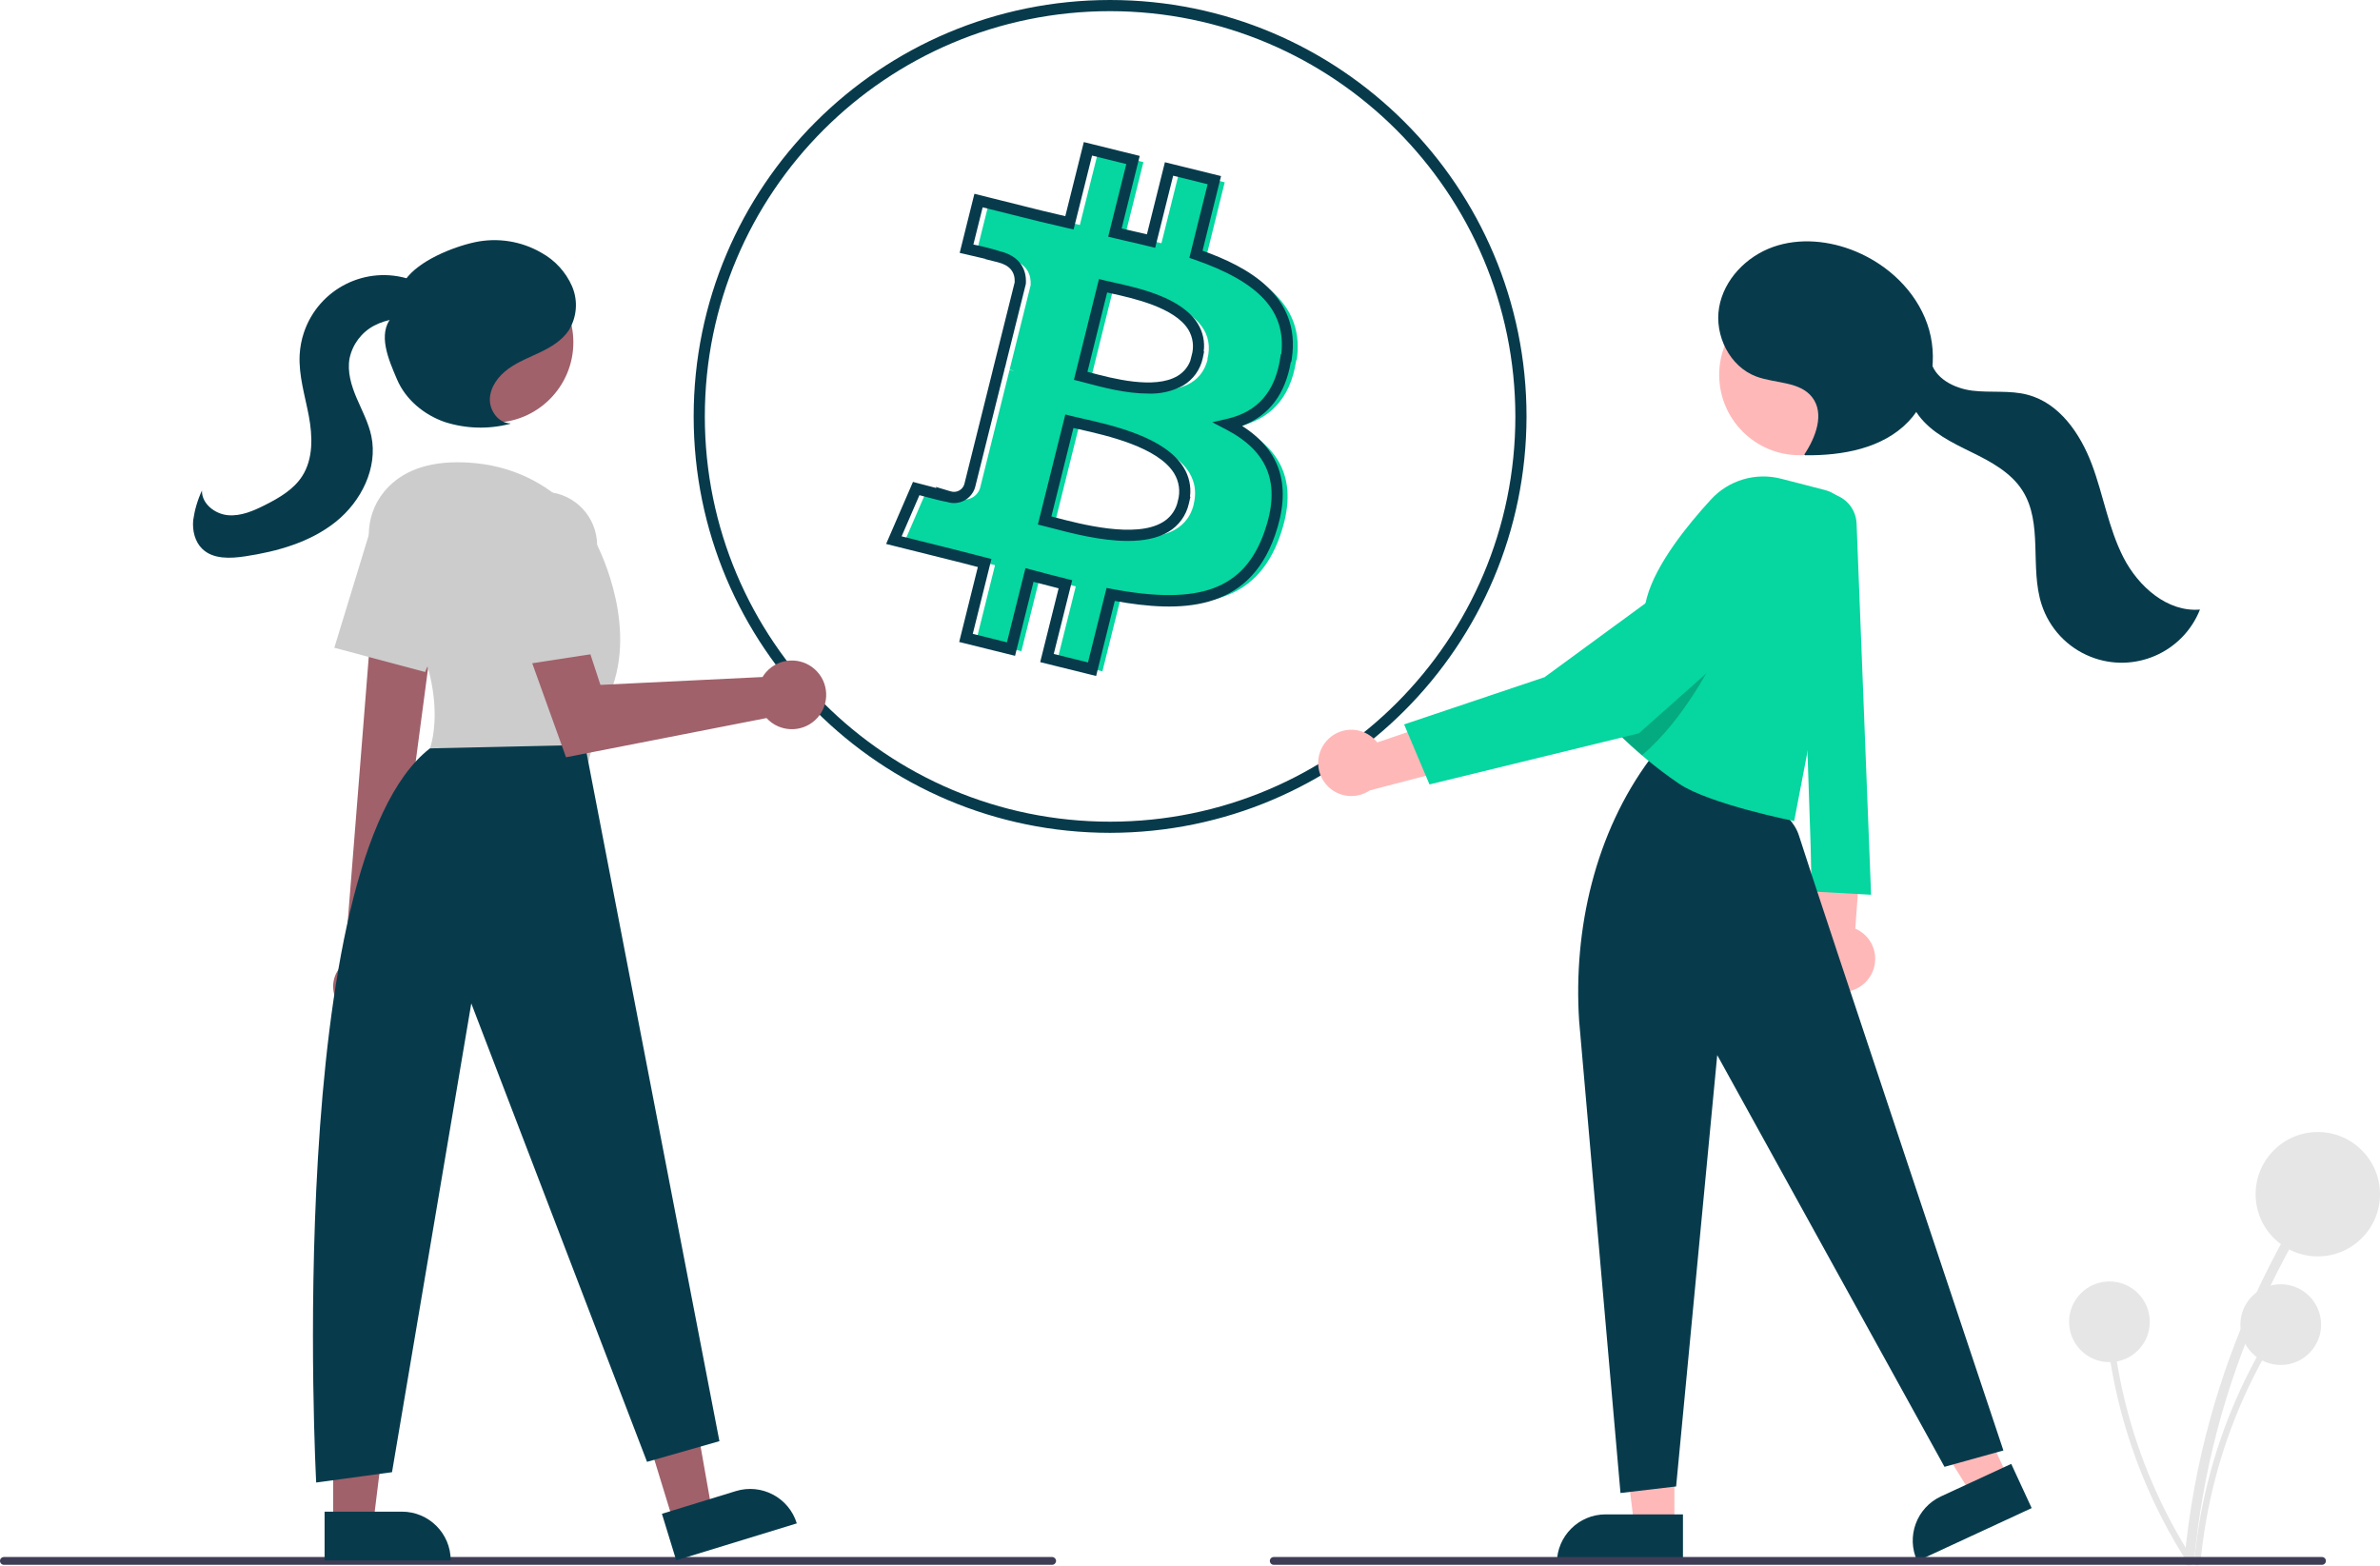 <?xml version="1.0" encoding="utf-8"?>
<!-- Generator: Adobe Illustrator 23.0.3, SVG Export Plug-In . SVG Version: 6.00 Build 0)  -->
<svg version="1.1" id="aac55e20-4295-4738-859e-026cde4431f5"
	 xmlns="http://www.w3.org/2000/svg" xmlns:xlink="http://www.w3.org/1999/xlink" x="0px" y="0px" viewBox="0 0 727.21 478.36"
	 style="enable-background:new 0 0 727.21 478.36;" xml:space="preserve">
<style type="text/css">
	.st0{fill:#06D6A0;}
	.st1{fill:#073B4C;}
	.st2{fill:#FFB8B8;}
	.st3{fill:#E6E6E6;}
	.st4{opacity:0.2;enable-background:new    ;}
	.st5{fill:#3F3D56;}
	.st6{fill:#A0616A;}
	.st7{fill:#CCCCCC;}
</style>
<path class="st0" d="M368.6,78.35l5.61-22.65l-13.84-3.41l-5.49,22.03c-3.62-0.9-7.34-1.71-11.04-2.59l5.53-22.19l-13.77-3.41
	l-5.65,22.61c-3-0.68-5.93-1.37-8.79-2.07l-18.99-4.74l-3.67,14.71c0,0,10,2.29,10,2.49c5.58,1.4,6.59,5.12,6.42,8l-6.43,25.79
	c0.49,0.12,0.97,0.27,1.43,0.46l-1.45-0.36l-9.01,36.11c-0.82,2.63-3.61,4.1-6.25,3.29c-0.01,0-0.02-0.01-0.03-0.01h-0.03
	c0.14,0.2-10.02-2.49-10.02-2.49l-6.83,15.77l17.92,4.47c3.41,0.84,6.6,1.71,9.81,2.53l-5.7,22.88l13.75,3.41l5.65-22.65
	c3.65,0.99,7.32,1.93,10.97,2.85l-5.63,22.54l13.77,3.41l5.7-22.85c23.48,4.44,41.16,2.65,48.59-18.58
	c5.99-17.07-0.29-26.96-12.66-33.4c8.99-2.08,15.79-7.99,17.59-20.22l0.15-0.07C398.7,93.31,385.97,84.34,368.6,78.35z
	 M364.74,154.15c-4.25,17.07-33.06,7.85-42.39,5.55l7.56-30.33c9.3,2.34,39.25,6.95,34.8,24.78L364.74,154.15z M369.01,109.78
	c-3.89,15.56-27.85,7.65-35.63,5.72l6.83-27.49c7.77,1.93,32.82,5.55,28.7,21.78H369.01z"/>
<path class="st1" d="M339.19,254.48c-70.27,0-127.24-56.97-127.24-127.24S268.91,0,339.19,0s127.24,56.97,127.24,127.24
	C466.35,197.48,409.43,254.4,339.19,254.48z M339.19,3.41c-68.39,0-123.83,55.44-123.83,123.83s55.44,123.83,123.83,123.83
	s123.83-55.44,123.83-123.83l0,0C462.94,58.88,407.54,3.49,339.19,3.41z M334.92,206.55l-17.09-4.23l5.63-22.55
	c-2.55-0.64-5.12-1.31-7.67-1.99l-5.64,22.61l-17.07-4.23l5.7-22.9c-0.67-0.17-1.33-0.35-2-0.52c-2-0.52-4.03-1.06-6.15-1.57
	l-19.88-4.96l8.21-18.96l1.42,0.38c1.97,0.52,4.04,1.06,5.77,1.5l-0.24-0.36l4.54,1.36c1.74,0.57,3.61-0.37,4.18-2.11
	c0-0.01,0.01-0.03,0.01-0.04l8.6-34.46l-0.01,0l6.81-27.28c0.13-3.2-1.55-5.2-5.14-6.1l-3.83-0.96l0.09-0.06
	c-1.81-0.44-4.09-0.97-6.23-1.46l-1.7-0.39l4.5-18.06l20.65,5.16c2.32,0.57,4.69,1.13,7.12,1.68l5.66-22.64l17.08,4.23l-5.52,22.17
	c0.97,0.23,1.94,0.45,2.91,0.67c1.61,0.37,3.22,0.74,4.81,1.12l5.5-22.03l17.15,4.23l-5.65,22.8c13.55,4.86,30.17,13.59,27.27,33.02
	l-0.14,0.93l-0.16,0.07c-1.69,9.84-6.69,16.39-14.87,19.53c11.95,7.64,15.22,18.63,10.01,33.48c-8.23,23.54-29.15,23.54-48.93,19.99
	L334.92,206.55z M321.97,199.82l10.46,2.59l5.68-22.76l1.58,0.3c27.02,5.1,40.53,0.04,46.66-17.47c5.1-14.52,1.33-24.47-11.84-31.32
	l-4.1-2.13l4.51-1.04c9.41-2.18,14.74-8.33,16.29-18.81l0.14-0.93l0.14-0.06c1.53-13.1-6.72-22.03-26.6-28.89l-1.48-0.51l5.58-22.5
	l-10.53-2.6l-5.5,22.04l-1.66-0.41c-2.11-0.53-4.25-1.02-6.4-1.51c-1.54-0.35-3.08-0.71-4.62-1.08l-1.67-0.4l5.53-22.2l-10.46-2.59
	l-5.64,22.58l-1.63-0.37c-3.01-0.69-5.96-1.37-8.82-2.07l-17.34-4.33l-2.83,11.37c2.83,0.56,5.64,1.27,8.39,2.13
	c5.15,1.31,7.94,4.86,7.65,9.75l-0.05,0.31l-6.05,24.24l0.02,0.01l-0.41,1.54l-0.08-0.02l-0.03,0.1l0.09,0.02l-9.01,36.11
	c-1.06,3.56-4.8,5.59-8.36,4.53c-0.03-0.01-0.07-0.02-0.1-0.03l0-0.02c-1.3-0.18-3.72-0.8-8.55-2.08l-5.44,12.57l15.97,3.98
	c2.13,0.52,4.18,1.06,6.2,1.59c1.21,0.32,2.42,0.63,3.63,0.94l1.64,0.42l-5.7,22.87l10.44,2.59l5.66-22.68l1.68,0.45
	c3.62,0.98,7.3,1.94,10.94,2.84l1.66,0.41L321.97,199.82z M344.6,165.29c-8.26,0-17.31-2.38-23.14-3.91
	c-1.01-0.27-1.91-0.5-2.68-0.69l-1.66-0.41l8.39-33.64l1.66,0.42c0.94,0.24,2.09,0.49,3.39,0.79c9.5,2.14,25.39,5.72,31.09,14.97
	c1.67,2.67,2.36,5.84,1.95,8.97h0.14l-0.49,2.12c-0.82,3.63-3.1,6.76-6.31,8.64C353.52,164.56,349.18,165.29,344.6,165.29
	L344.6,165.29z M321.25,157.8c0.34,0.09,0.7,0.18,1.07,0.28c7.97,2.1,24.55,6.45,32.86,1.53c2.15-1.24,3.75-3.25,4.48-5.62
	l0.23-0.91c0.83-2.86,0.41-5.94-1.15-8.47c-4.95-8.03-20.55-11.54-28.94-13.43c-0.64-0.14-1.25-0.28-1.81-0.41L321.25,157.8z
	 M350.8,120.26c-6.78,0-14.03-1.93-18.72-3.18c-0.86-0.23-1.63-0.43-2.28-0.6l-1.66-0.41l7.65-30.81l1.66,0.41
	c0.77,0.19,1.71,0.4,2.77,0.63c7.79,1.72,20.83,4.6,25.77,12.61c1.57,2.53,2.2,5.53,1.8,8.48h0.13l-0.43,2.12
	c-0.77,3.48-2.94,6.49-6.02,8.31C358.2,119.58,354.51,120.41,350.8,120.26L350.8,120.26z M332.27,113.61
	c0.22,0.06,0.45,0.12,0.69,0.18c6.91,1.84,19.76,5.26,26.79,1.11c1.81-1.05,3.2-2.69,3.94-4.64l0.4-1.57c0.81-2.68,0.45-5.58-1-7.98
	c-4.18-6.78-16.82-9.57-23.6-11.07c-0.42-0.09-0.82-0.18-1.2-0.27L332.27,113.61z"/>
<path class="st2" d="M404.68,227.21c3.22-4.53,9.5-5.59,14.03-2.37c0.8,0.57,1.51,1.25,2.11,2.02l33.83-11.5l-4.69,17.97
	l-31.41,8.17c-4.62,3.13-10.91,1.92-14.04-2.7C402.13,235.28,402.2,230.66,404.68,227.21L404.68,227.21z"/>
<path class="st3" d="M670.43,476.92c2.49-26.85,9.38-53.11,20.38-77.73c3.07-6.85,6.44-13.55,10.13-20.1
	c0.95-1.69-1.64-3.2-2.59-1.51c-13.4,23.86-22.79,49.75-27.79,76.66c-1.39,7.51-2.44,15.08-3.14,22.7
	C667.25,478.84,670.25,478.83,670.43,476.92L670.43,476.92z"/>
<circle class="st3" cx="708.21" cy="364.9" r="19"/>
<path class="st3" d="M672.37,477.43c1.62-17.42,6.09-34.46,13.22-50.43c1.99-4.45,4.18-8.79,6.57-13.04
	c0.26-0.47,0.08-1.06-0.39-1.32c-0.45-0.24-1.01-0.1-1.29,0.34c-8.69,15.48-14.78,32.28-18.03,49.73c-0.9,4.87-1.58,9.78-2.03,14.72
	C670.31,478.67,672.26,478.67,672.37,477.43L672.37,477.43z"/>
<circle class="st3" cx="696.88" cy="404.75" r="12.33"/>
<path class="st3" d="M669.92,476.26c-9.44-14.73-16.4-30.91-20.59-47.9c-1.17-4.73-2.11-9.5-2.84-14.32
	c-0.09-0.53-0.59-0.89-1.12-0.8c-0.51,0.09-0.86,0.55-0.81,1.06c2.67,17.55,8.2,34.54,16.37,50.3c2.29,4.4,4.77,8.68,7.45,12.86
	C669.06,478.52,670.59,477.31,669.92,476.26L669.92,476.26z"/>
<circle class="st3" cx="644.54" cy="403.89" r="12.33"/>
<path class="st2" d="M571.31,298.52c3.06-4.64,1.78-10.87-2.86-13.93c-0.49-0.33-1.02-0.61-1.56-0.84l2.59-35.64l-16.2,9.07
	l0.02,32.45c-1.86,5.26,0.89,11.04,6.16,12.91C563.86,304.1,568.76,302.44,571.31,298.52L571.31,298.52z"/>
<path class="st0" d="M567.28,159.98l4.43,113.42l-18-1l-4-119l3.8-1.79c4.83-2.27,10.59-0.2,12.86,4.63
	C566.92,157.41,567.23,158.68,567.28,159.98z"/>
<polygon class="st2" points="511.61,466.23 499.35,466.23 493.52,418.95 511.61,418.95 "/>
<path class="st1" d="M490.59,462.73h23.64l0,0v14.89l0,0h-38.53l0,0l0,0C475.71,469.4,482.37,462.73,490.59,462.73L490.59,462.73z"
	/>
<polygon class="st2" points="613.61,451.58 602.49,456.73 577.33,416.27 593.75,408.67 "/>
<path class="st1" d="M593.07,457.23l21.46-9.93l0,0l6.25,13.51l0,0L585.82,477l0,0l0,0C582.36,469.54,585.61,460.69,593.07,457.23z"
	/>
<path class="st1" d="M482.5,311.91l12.64,144.29l17-2l12.56-131.8l69.44,125.8l18-5c0,0-57.94-173.3-62.44-187.8
	c-4.93-15.9-44-22-44-22l-1.5-1.5C487.42,254.49,480.7,283.82,482.5,311.91z"/>
<circle class="st2" cx="549.86" cy="114.53" r="24.56"/>
<path class="st0" d="M565.28,161.92l-17.07,88.97c0,0-25.94-5.18-35.18-11.42c-3.66-2.48-6.98-5.04-9.78-7.36
	c-0.55-0.45-1.07-0.9-1.58-1.33c-4.62-3.95-7.46-6.89-7.46-6.89s1.48-7.25,3.29-15.83c2.02-9.61,4.47-20.9,5.72-25.51
	c2.75-10.11,12.19-21.89,19.55-29.91c5.43-5.93,13.69-8.37,21.47-6.36l13.32,3.44C562.95,151.11,566.33,156.46,565.28,161.92z"/>
<path class="st4" d="M524,200.78c0,0-9.18,19.08-22.33,30c-4.62-3.95-7.46-6.89-7.46-6.89s1.48-7.25,3.29-15.83
	C508.52,202.24,519.88,198.57,524,200.78z"/>
<path class="st0" d="M540.28,165.86c-0.91-0.46-1.85-0.84-2.83-1.12c-4.05-1.11-8.39-0.11-11.55,2.66l-53.96,39.52l-42.91,14.43
	l7.75,18.34l63.98-15.62l42.43-37.71c5.08-4.88,5.25-12.95,0.38-18.03C542.61,167.33,541.5,166.5,540.28,165.86z"/>
<path class="st1" d="M551.31,138.87c3.5-5.23,6.25-12.49,2.41-17.47c-3.8-4.91-11.29-4.19-17.11-6.36
	c-8.1-3.03-12.8-12.55-11.34-21.08s8.31-15.59,16.46-18.49s17.35-1.95,25.33,1.38c9.83,4.1,18.26,12.03,21.8,22.08
	s1.65,22.11-5.69,29.83c-7.86,8.28-20.21,10.48-31.62,10.35"/>
<path class="st1" d="M589.88,109.91c1,5.59,7.13,8.77,12.77,9.46s11.47-0.2,16.96,1.27c9.67,2.58,16.05,11.89,19.57,21.27
	s5.07,19.5,9.63,28.41s13.41,16.77,23.39,15.94c-5.25,13.21-20.21,19.66-33.41,14.42c-7.13-2.83-12.62-8.69-14.98-15.99
	c-3.67-11.32,0.54-24.81-5.87-34.83c-3.55-5.55-9.67-8.81-15.58-11.71s-12.11-5.89-16.07-11.15c-3.96-5.26-4.75-13.56,0.13-17.98"/>
<path class="st5" d="M709.48,478.14H389.19c-0.66,0-1.19-0.53-1.19-1.19s0.53-1.19,1.19-1.19c0,0,0.01,0,0.01,0h320.29
	c0.66,0,1.19,0.53,1.19,1.19S710.15,478.14,709.48,478.14C709.49,478.14,709.49,478.14,709.48,478.14z"/>
<path class="st5" d="M321.48,478.14H1.19c-0.66,0-1.19-0.53-1.19-1.19c0-0.66,0.53-1.19,1.19-1.19c0,0,0.01,0,0.01,0h320.29
	c0.66,0,1.19,0.54,1.19,1.19C322.67,477.61,322.14,478.14,321.48,478.14z"/>
<polygon class="st6" points="205.8,465.13 217.52,461.54 209.23,414.62 191.93,419.93 "/>
<path class="st1" d="M243.46,465.48l-36.84,11.3l0,0l-4.37-14.23l0,0l22.6-6.94C232.73,453.21,241.05,457.62,243.46,465.48
	L243.46,465.48L243.46,465.48z"/>
<polygon class="st6" points="101.8,465.4 114.06,465.4 119.89,418.11 101.8,418.12 "/>
<path class="st1" d="M137.71,476.79l-38.53,0l0,0l0-14.89l0,0l23.64,0C131.04,461.9,137.71,468.56,137.71,476.79L137.71,476.79
	L137.71,476.79z"/>
<path class="st6" d="M104.92,308.33c-3.81-3.34-4.19-9.12-0.85-12.93c0.36-0.41,0.75-0.78,1.17-1.12l9.51-119.69l19.33,4.83
	L118.6,296.17c2.91,4.17,1.88,9.92-2.3,12.82C112.81,311.43,108.11,311.15,104.92,308.33z"/>
<circle class="st6" cx="150.63" cy="104.6" r="24.56"/>
<path class="st7" d="M117.09,176.96c-5.84-8.01-6.02-19.05,0.27-26.71c4.1-5,10.97-9,22.43-9c30.54,0,42.13,24.22,42.13,24.22
	s12.64,23.17,5.27,44.23s-7.37,23.17-7.37,23.17l-48.45-4.21C131.36,228.66,139.53,207.77,117.09,176.96z"/>
<path class="st7" d="M102.15,197.93l10.44-34.15c2.64-8.62,11.76-13.48,20.39-10.84c0.93,0.29,1.84,0.65,2.71,1.1l0,0
	c7.65,3.96,10.92,13.18,7.46,21.07l-13.27,30.22L102.15,197.93z"/>
<path class="st1" d="M178.75,227.61l41.07,212.75l-22.12,6.32L144,306.6l-24.22,143.24l-23.17,3.16c0,0-10.16-189.52,34.76-224.33
	L178.75,227.61z"/>
<path class="st6" d="M233.96,205.52c-0.36,0.42-0.68,0.87-0.96,1.35l-49.54,2.4l-9.54-29.12l-16.56,7.87l15.59,43.37l61.26-11.98
	c3.92,4.27,10.55,4.57,14.83,0.65c4.27-3.92,4.57-10.55,0.65-14.83c-3.92-4.27-10.55-4.57-14.83-0.65
	C234.54,204.88,234.24,205.19,233.96,205.52L233.96,205.52z"/>
<path class="st7" d="M149.9,168.52c-1.05-8.95,5.35-17.07,14.31-18.12c0.97-0.11,1.95-0.14,2.93-0.08l0,0
	c8.6,0.55,15.29,7.68,15.31,16.29v33l-28.37,4.36L149.9,168.52z"/>
<path class="st1" d="M156.04,129.38c-3.69-0.02-6.53-3.9-6.36-7.58s2.64-6.92,5.62-9.09s6.47-3.49,9.8-5.09s6.62-3.59,8.67-6.65
	c2.52-4.07,2.9-9.1,1.02-13.5c-1.91-4.34-5.19-7.93-9.33-10.22c-6.17-3.58-13.45-4.73-20.42-3.23c-6.89,1.51-17.15,5.7-21.19,11.48
	l-4.21,11.46c-4.29,5.16-0.97,12.81,1.67,18.98s8.25,10.81,14.58,13.01c6.43,2.06,13.3,2.27,19.84,0.59"/>
<path class="st1" d="M133.59,91.22c-1.81-2.9-4.94-4.74-8.19-5.83c-13.48-4.5-28.05,2.78-32.55,16.25
	c-0.73,2.18-1.16,4.45-1.29,6.75c-0.34,6.31,1.63,12.49,2.8,18.71c1.16,6.22,1.39,13.08-2.03,18.4c-2.61,4.05-6.96,6.6-11.26,8.77
	c-3.58,1.81-7.46,3.52-11.45,3.15s-8.02-3.53-7.91-7.54c-1.34,2.88-2.24,5.94-2.68,9.08c-0.28,3.16,0.5,6.56,2.78,8.76
	c3.31,3.2,8.56,2.96,13.12,2.27c9.86-1.49,19.84-4.3,27.63-10.52s12.95-16.47,10.9-26.23c-0.86-4.08-2.87-7.8-4.5-11.63
	s-2.9-8.03-2.15-12.12c0.9-4.27,3.64-7.93,7.49-9.98c3.85-2,8.25-2.67,12.52-1.9c2.8,0.46,6.29,1.17,7.95-1.13
	c0.9-1.49,0.86-3.36-0.09-4.81c-0.96-1.41-2.18-2.61-3.59-3.56"/>
</svg>
